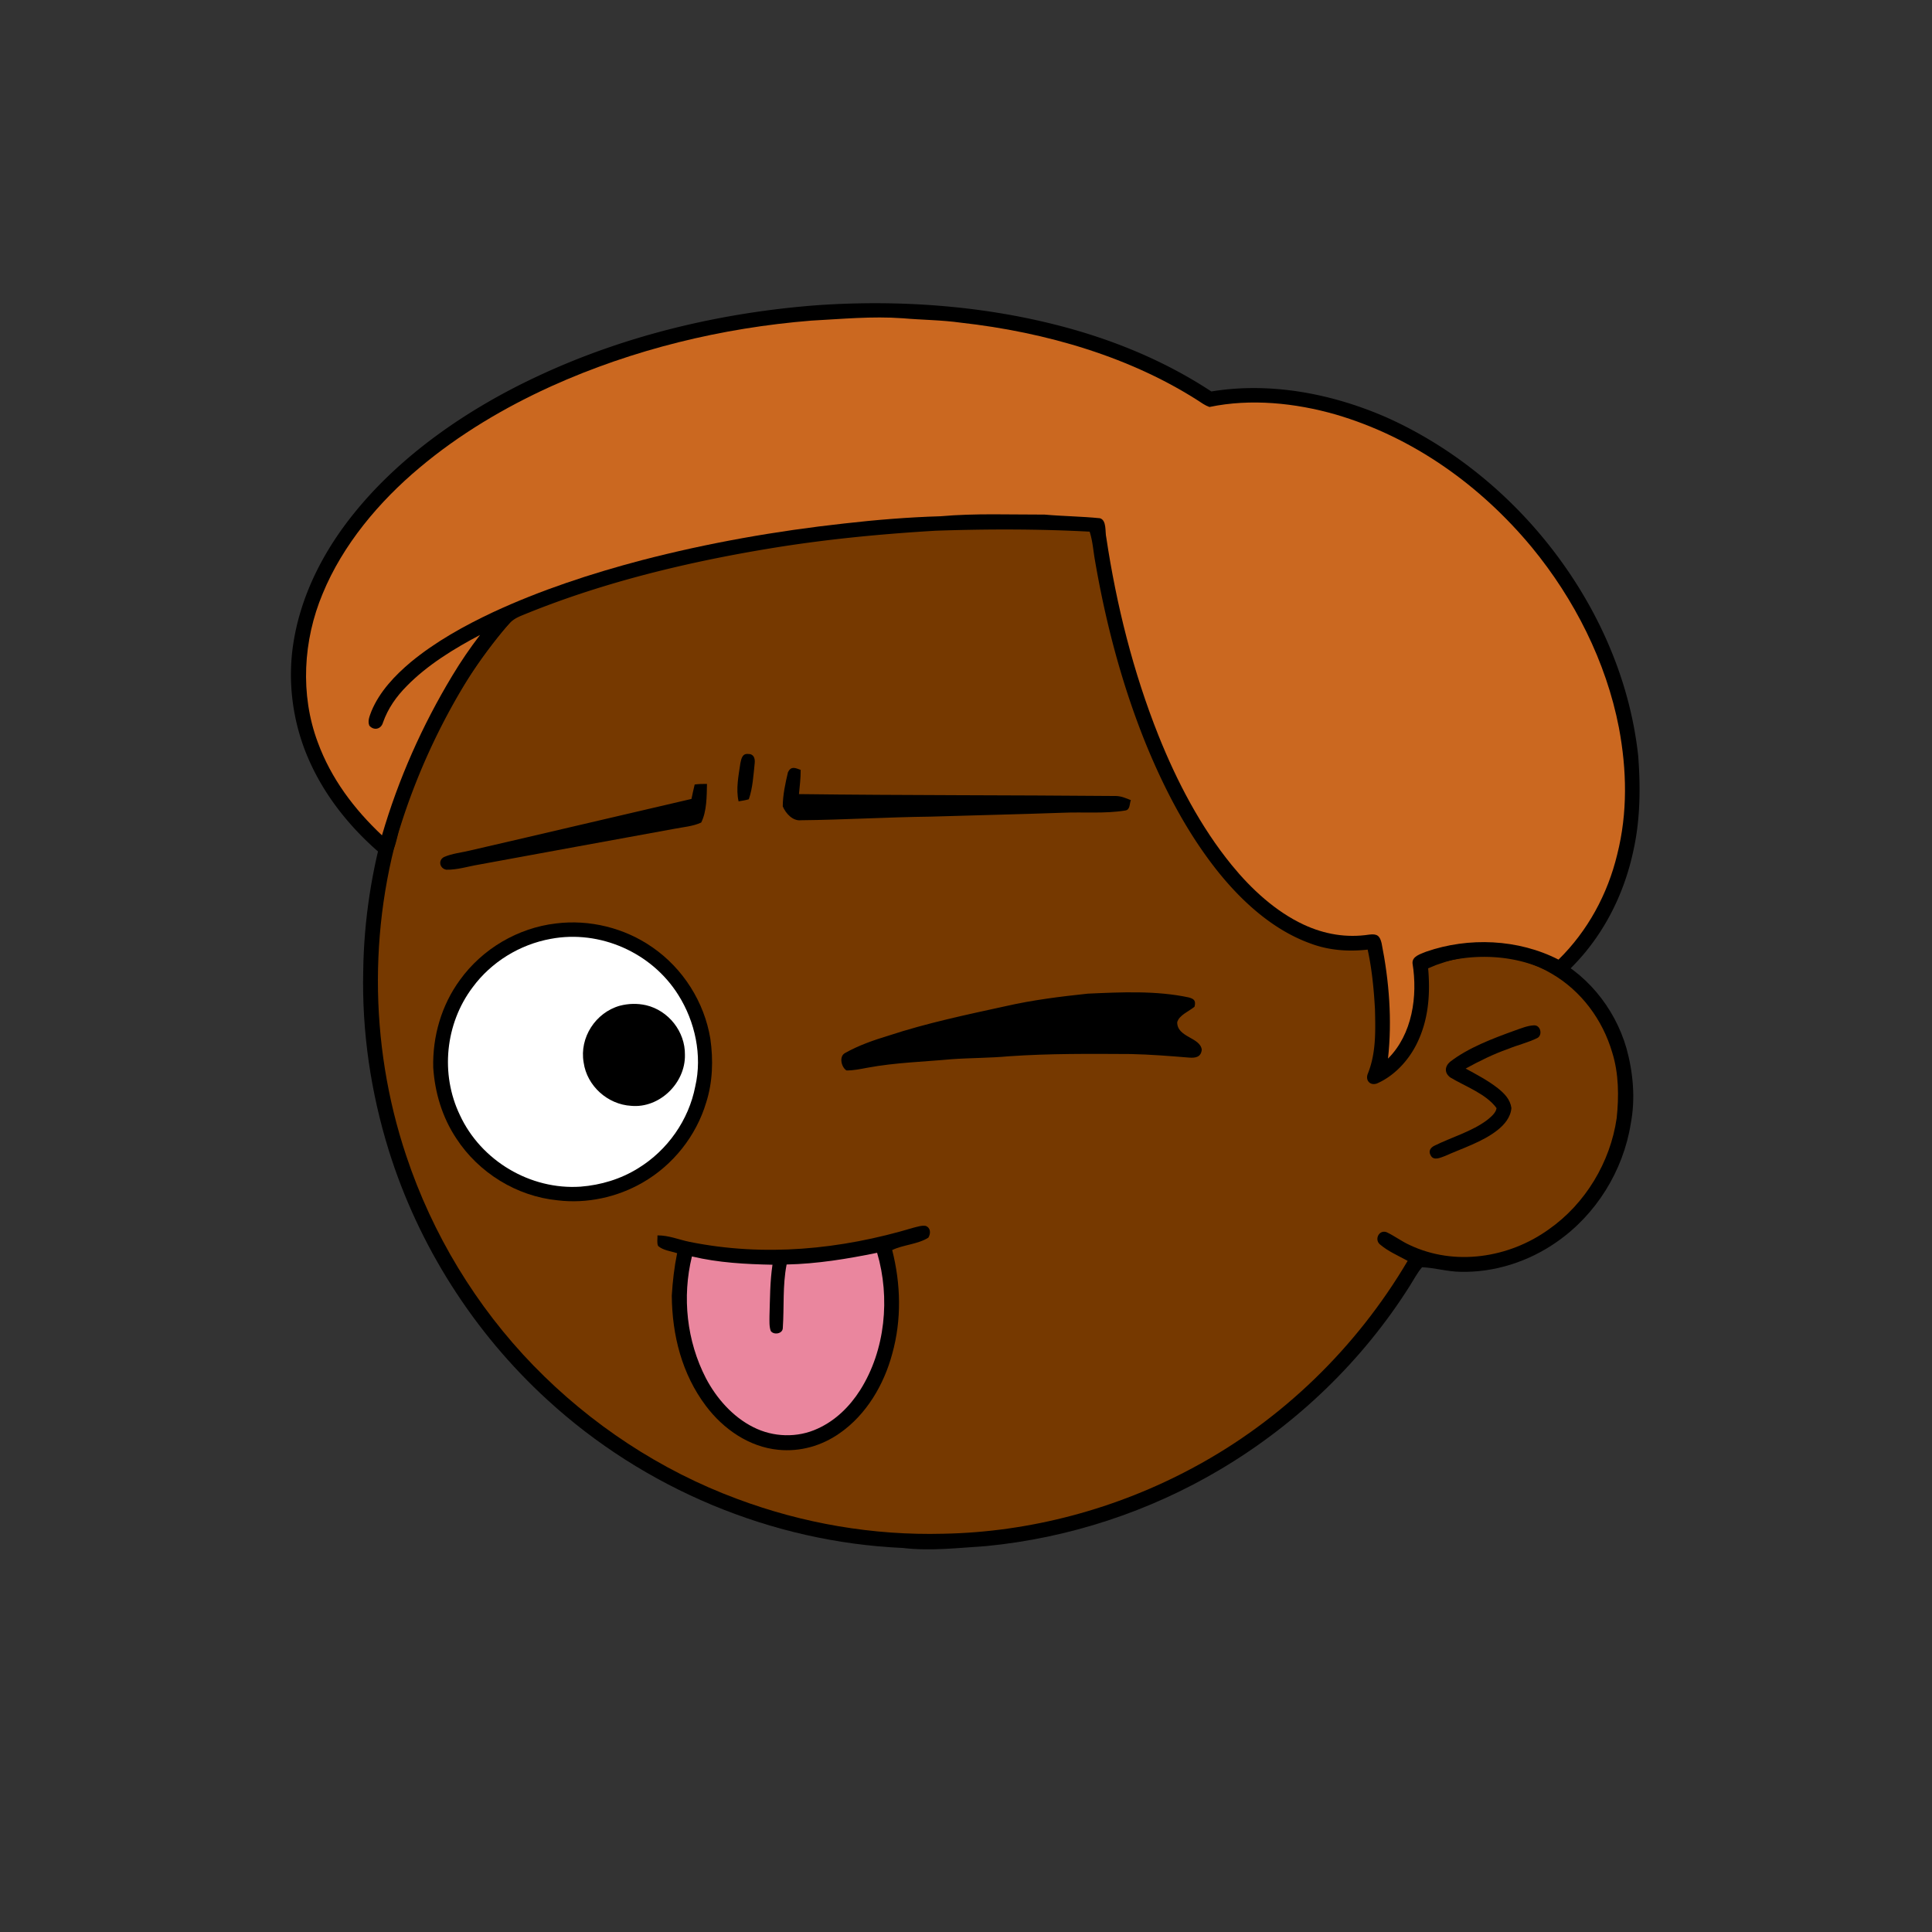 <svg xmlns:dc="http://purl.org/dc/elements/1.1/" xmlns:cc="http://creativecommons.org/ns#" xmlns:rdf="http://www.w3.org/1999/02/22-rdf-syntax-ns#" xmlns:svg="http://www.w3.org/2000/svg" xmlns="http://www.w3.org/2000/svg" viewBox="0 0 762 762" fill="none"><rect x="0" y="0" width="762" height="762" fill="#333333" stroke="none"/><mask id="avatarsRadiusMask"><rect width="762" height="762" rx="0" ry="0" x="0" y="0" fill="#fff"/></mask><g mask="url(#avatarsRadiusMask)"><path d="M396.01 164.85c37.82 4.9 74.21 19.64 104.8 42.39 6.15 4.84 12.48 9.33 18.02 14.92 23.77 21.98 42.73 49.02 55.13 78.95 9.35 22.31 14.72 46.04 16.64 70.14 6.62.81 13.05 2.14 19.12 5 15.54 6.93 27.08 20.94 31.78 37.21 2.63 9.56 3.56 19.75 1.72 29.55-2.96 18.76-13.72 36.13-29.37 46.92-10.94 7.65-24.49 12.03-37.86 11.68-5.13-.05-10.04-1.6-15.13-1.79-1.85 2.17-3.23 4.84-4.76 7.25-18.66 29.62-44.57 54.51-74.64 72.4-28.1 16.73-59.9 27.16-92.46 30.32-11.08.7-21.87 2.05-32.98.74-51.69-2.3-102.07-23.44-140.15-58.43-29.03-26.55-50.84-60.83-62.54-98.39-7.09-22.85-10.62-46.78-10.07-70.71.52-40.34 12.53-80.58 33.94-114.76 19.1-30.81 45.91-56.58 77.2-74.83 29.63-17.28 63.35-27.68 97.59-29.87 14.66-1.47 29.44-.37 44.02 1.31Z" fill="#000"/><path d="M363 169.06c48.47-1.39 97.32 14.7 135.81 44.12 6.55 4.06 11.72 9.49 17.36 14.64 24.33 22.63 43.2 50.95 54.93 82.02 7.43 19.61 11.86 40.2 13.56 61.09-8.89.74-17.34 2.34-25.38 6.38-2.19 1.03-1.89 4.95.68 5.23 2.35.23 4.98-1.51 7.24-2.2 14.62-5.37 31.32-4.35 44.78 3.68 11.69 6.78 20.09 18.16 23.89 31.06 2.6 8.25 2.68 17.41 1.76 25.95-2.5 17.35-12.35 33.73-26.73 43.81-15.71 11.33-37.17 14.64-54.93 6.2-3.17-1.43-5.94-3.58-9.08-5.05-2.95-1.09-4.88 2.79-2.7 4.75 3.17 2.76 7.34 4.52 11 6.56-20.14 34.15-49.45 62.7-84.41 81.47-30.2 16.31-64.44 25.53-98.78 26.15-27.63.72-55.33-4.04-81.21-13.72-30.32-11.24-57.84-29.43-80.37-52.6-22.67-23.37-39.92-51.88-50.2-82.77-14.96-44.64-14.91-94.01.27-138.59 11.05-33.06 30.28-63.21 55.37-87.39 29.67-28.73 67.65-48.54 108.13-56.67 12.8-2.52 25.94-4.24 39.01-4.12Z" fill="rgba(118, 57, 0, 1)"/><path d="M605.03 404.4c2.63-.1 3.44 3.8 1.36 4.98-3.69 1.83-7.82 2.77-11.64 4.35-5.82 2.04-11.28 4.76-16.68 7.72 4.29 2.34 8.86 4.74 12.71 7.76 2.58 2.09 4.85 4.35 5.33 7.8-.26 3.59-2.73 6.55-5.45 8.69-5.86 4.66-13.92 7.18-20.79 10.26-1.75.62-4.43 1.99-5.59-.26-1.02-1.74-.06-3.11 1.57-3.87 6.65-3.3 14.86-5.62 20.79-10.16 1.37-1.14 3.39-2.74 3.61-4.62-4.07-5.63-12.42-8.59-18.23-12.09-2.34-1.72-2.29-4.24-.16-6.13 7.27-5.64 16.98-9.26 25.57-12.38 2.42-.83 5.03-1.95 7.6-2.05Z" fill="#000"/><g transform="translate(-161 -83)"><path d="M380.24 447.22c13.3-1.66 27.11 1.75 38.11 9.43 12.06 8.33 20.46 21.6 22.82 36.06 1.19 8.28.93 17.07-1.63 25.08-3.95 13.25-13.11 24.77-25.11 31.65-10.01 5.78-21.98 8.36-33.47 6.98-16.14-1.57-31.14-10.83-39.98-24.4-5.54-8.33-8.46-18.04-9.11-27.98-.3-12.3 3.26-24.62 10.56-34.57 8.83-12.25 22.8-20.48 37.81-22.25Z" fill="#000"/><path d="M378.24 453.29c19.42-3.65 39.86 5.43 50.31 22.16 6.62 10.49 9.49 23.85 6.67 36.03-2.57 13.31-10.96 25.19-22.49 32.27-6.86 4.28-14.7 6.65-22.74 7.28-19.82 1.35-39.29-10.22-47.62-28.26-7.76-16.18-5.77-36.01 5.02-50.34 7.38-10.03 18.61-16.92 30.85-19.14Z" fill="#fff"/><path d="M589.99 474.91c13.08-.59 26.98-1.27 39.85 1.48 2.15.58 2.9 1.33 2.29 3.68-2.1 1.76-6.09 3.3-6.83 6.12-.03 6 9.05 5.9 9.69 10.8-.29 2.95-2.42 3.33-4.97 3.14-7.67-.63-15.32-1.24-23.02-1.41-16.02-.09-32.02-.23-48.01.88-7.56.7-15.21.63-22.77 1.17-11.11 1.03-22.13 1.31-33.14 3.36-2.67.49-5.51 1.11-8.23 1.06-2.01-1.24-3.05-5.54-.56-6.86 5.33-3.02 11.33-5.1 17.18-6.87 15.08-4.97 30.76-8.25 46.26-11.64 10.64-2.42 21.43-3.76 32.26-4.91ZM405.43 479.68c3.46-.9 6.91-.99 10.4-.21 8.85 2.09 15.44 10.43 15.31 19.55.24 11.12-10.03 21.17-21.19 20.13-9.28-.52-17.48-7.87-18.76-17.12-1.71-9.8 4.73-19.67 14.24-22.35Z" fill="#000"/></g><g transform="translate(-161 -83)"><g fill="#000"><path d="M456.01 380.37c2.26-.07 2.85 1.7 2.65 3.64-.5 4.68-.77 9.78-2.32 14.23-1.33.39-2.66.58-4.03.82-1.12-4.8-.01-10.22.71-15.09.36-1.71.77-3.82 2.99-3.6ZM476.79 386.65c.03 3.21-.36 6.36-.67 9.55 41.69.52 83.32.38 125.01.75 2.13.04 3.96.86 5.89 1.64-.59 1.48-.22 3.83-2.24 4.09-8.05 1.31-16.58.52-24.74.88-17.35.62-34.71.99-52.06 1.53-17.03.2-34.01 1.25-51.05 1.42-3.29.39-6.05-2.72-7.2-5.47.02-4.49 1.02-9.15 2.06-13.5 1.28-2.48 2.83-1.67 5-.89ZM439.84 392.18c-.11 4.87-.05 10.81-2.28 15.24-3.22 1.5-7.12 1.79-10.59 2.47-25.65 4.7-51.32 9.35-76.96 14.09-4.24.69-8.7 2.15-12.99 2.04-2.63-.48-3.33-3.75-.87-5.01 3.2-1.41 6.95-1.74 10.33-2.58 29.1-6.7 58.15-13.59 87.24-20.32.41-1.91.8-3.81 1.27-5.7 1.61-.21 3.23-.24 4.85-.23Z"/></g></g><g transform="translate(-161 -83)"><path d="M521.18 567.25c1.55-.38 3.33-1 4.93-.74 2 .78 2.03 3.01 1.04 4.64-4.12 2.62-10 2.81-14.26 4.89 3.42 13.46 3.76 27.49.01 40.93-3.27 12.19-10.22 24.02-20.72 31.3-7.05 4.98-15.6 7.41-24.21 6.54-11.52-1.1-21.7-8.19-28.53-17.28-9.5-12.6-13.35-27.92-13.48-43.53.34-5.62.98-11.21 2.11-16.73-2.4-.78-5.59-1.13-7.5-2.84-.56-1.23-.2-2.85-.25-4.18 4.52-.02 8.3 1.66 12.66 2.56 29.55 5.95 59.49 3.04 88.2-5.56Z" fill="#000"/><path d="M506.94 577.11c5.23 17.71 3.27 38.43-6.69 54.17-4.13 6.48-9.68 11.96-16.73 15.17-7.99 3.73-17.56 3.43-25.4-.56-8.06-4.01-14.57-11.41-18.7-19.31-7.58-14.67-9.44-32.01-5.52-48.03 10.46 2.49 21.07 3.05 31.77 3.27-1 6.74-.96 13.39-1.18 20.18.01 1.91-.16 4.09.49 5.92 1.1 1.71 4.66 1.2 4.76-1.06.58-8.41-.13-16.75 1.51-25.13 11.98-.25 23.98-2.21 35.69-4.62Z" fill="#EA869E"/></g><g transform="translate(-161 -83)"/><g transform="translate(-161 -83)"><path d="M484 203.33c31.29-2.08 63.42.11 93.86 7.88 21.56 5.49 42.28 13.94 60.91 26.19 23.4-3.86 47.88.89 69.41 10.37 23.12 10.4 43.83 26.51 60.17 45.85 20.85 24.69 35.23 55.1 38.76 87.38.95 12.2.85 25-1.78 36.99-3.78 18.28-12.57 35.32-26.18 48.2-1.82 1.55-3.02 2.25-5.31.99-14.99-8.28-33.71-8.66-49.62-2.89.98 10.55.3 20.85-4.48 30.47-3.28 6.59-8.89 12.66-15.72 15.6-2.72.9-4.6-1.33-3.52-3.92 3.27-8.18 3-16.77 2.8-25.44-.44-7.85-1.2-15.78-2.88-23.46-7.63.85-15.3.3-22.52-2.41-14.89-5.33-27.38-16.81-37.06-29.03-11.73-14.89-20.51-31.76-27.71-49.24-9.49-23.3-16.01-48.04-20.26-72.81-.69-3.84-.89-7.63-2.11-11.36-20.22-1.09-40.52-1.06-60.76-.37-21.77 1.3-43.45 3.39-64.97 6.93-32.55 5.34-65.57 13.27-96.19 25.67-2.58 1.08-5.01 1.84-6.93 4-6.12 6.58-11.48 14.12-16.26 21.73a258.623 258.623 0 0 0-27.01 59.16c-1.07 3.17-1.51 6.79-3.14 9.7-1.4 1.6-3.41 1.03-4.84-.19-12.99-11.2-23.7-25.13-29.72-41.29-4.68-12.69-6.28-26.46-4.45-39.87 2.63-19.03 11.35-36.55 23.18-51.51 18.98-24.07 45.92-42.47 73.52-55.33 34.62-16.21 72.77-25.18 110.81-27.99Z" fill="#000"/><path d="M516.99 208.52c7.67.67 15.35.68 23 1.75 33.2 3.71 67.56 13.49 95.62 32.08.77.48 1.57.87 2.41 1.17 16.25-3.42 33.91-1.59 49.78 2.96 30.6 8.97 57.12 27.97 77.37 52.39 16.77 20.38 29.32 45.13 34.34 71.12 3.13 16.62 3.5 33.55-.67 50.03-3.76 15.64-11.64 30.17-23.15 41.46-15.86-8.13-35.46-8.95-52.2-3.13-2.06.89-5.57 1.75-5.38 4.58 2.09 12.92-.03 27.98-9.67 37.59 1.68-15.13.45-30.63-2.52-45.52-.7-2.94-1.79-3.79-4.91-3.38-8.98 1.36-17.65-.13-25.83-3.94-11.09-5.17-20.71-14.08-28.38-23.49-12.29-15.07-21.65-33.04-28.86-51.04-9.99-25.05-16.61-51.51-20.61-78.15-.54-2.21.24-6.75-2.47-7.6-7.25-.74-14.58-.79-21.85-1.44-13.65.03-27.4-.55-41.01.65-12.68.38-25.4 1.41-38 2.85-26.88 2.95-53.71 7.68-79.89 14.49-19.93 5.25-39.94 11.81-58.66 20.51-11.33 5.32-22.72 11.66-32.4 19.65-6.3 5.29-12.33 11.65-15.53 19.34-.66 1.84-1.64 3.79-.85 5.74 1.79 2.08 4.64 1.44 5.38-1.21 1.99-5.63 5.27-10.27 9.45-14.47 8.11-8.27 18.65-14.73 28.85-20.09-3.96 5.14-7.57 10.45-10.92 16.01-11.9 19.69-21.34 40.94-27.77 63.04-11.05-10.41-20.1-22.43-25.35-36.78-6.99-18.75-5.76-40.16 1.94-58.51 7.92-19.31 22.32-36.42 38.23-49.72 15.57-13.11 33.49-23.75 52-32.14 32.2-14.54 67.35-23.05 102.53-25.87 12.05-.64 23.89-1.8 35.98-.93Z" fill="rgba(203, 104, 32, 1)"/></g></g></svg>